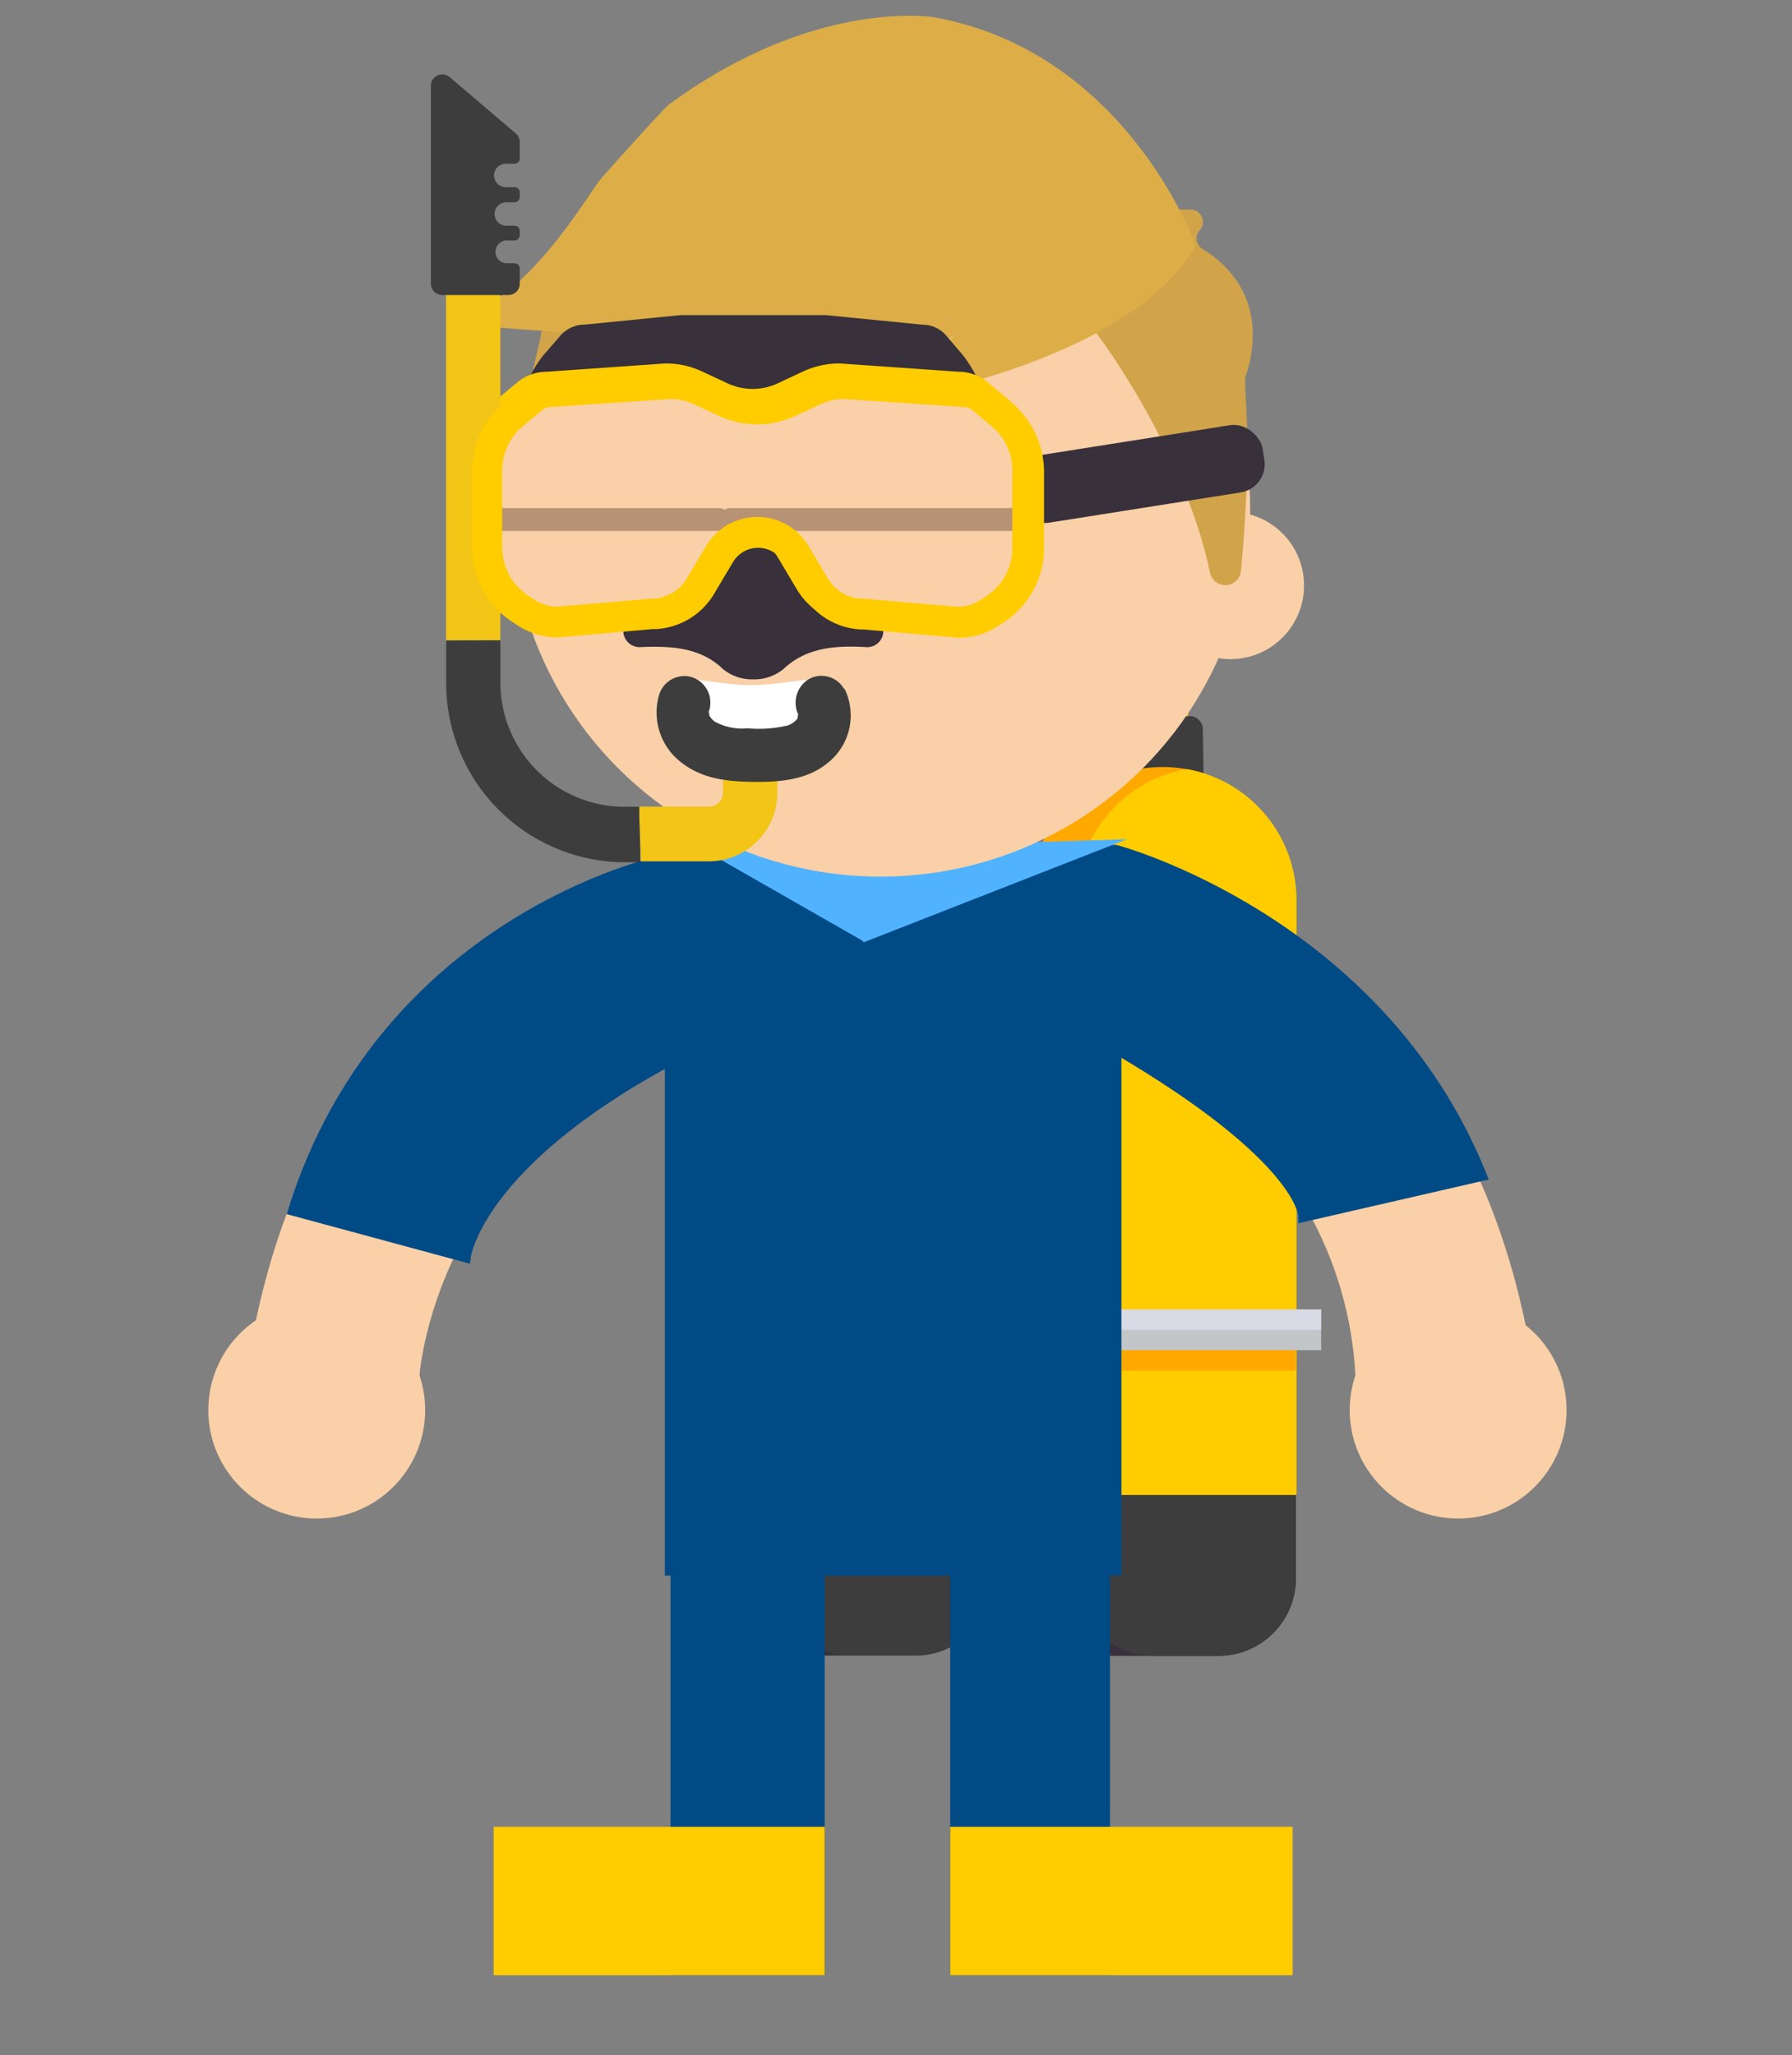 <svg viewBox="0 0 157 180" xmlns="http://www.w3.org/2000/svg"><rect x="0" y="0" width="157" height="180" fill="#808080" stroke="none"/><path d="m100.79 53.2h1.81v5.58h-1.81z" fill="#b4b5b5" transform="matrix(1 -.021 .021 1 -1.14 2.13)"/><path d="m101.7 53.21h.9v5.56h-.9z" fill="#c8c8c9" transform="matrix(1 -.021 .021 1 -1.15 2.15)"/><path d="m104.18 68.67a2.23 2.23 0 1 1 -4.46.07l-.14-8.74a2.23 2.23 0 1 1 4.46-.06z" fill="#ffa900" fill-rule="evenodd"/><path d="m104.18 68.67a1.82 1.82 0 1 1 -3.56.07l-.13-8.74a1.81 1.81 0 1 1 3.55-.06z" fill="#f2cf1c" fill-rule="evenodd"/><path d="m105.38 63.9a1.17 1.17 0 0 0 -1.18-1.18l-4.68.07a1.2 1.2 0 0 0 -1.18 1.21l.06 3.83 7-.11z" fill="#38303b" fill-rule="evenodd"/><path d="m105.38 63.9a1.17 1.17 0 0 0 -1-1.16h-3.57a1.19 1.19 0 0 0 -1.13 1.26l.06 3.81 5.7-.09z" fill="#3d3d3d" fill-rule="evenodd"/><path d="m99.38 60.56 5-.07a1.66 1.66 0 0 0 -.05-3.31l-5 .07a1.66 1.66 0 1 0 0 3.31" fill="#38303b" fill-rule="evenodd"/><path d="m104.64 57.2h-3.62a1.66 1.66 0 0 0 -.24 3.29h3.62a1.66 1.66 0 0 0 .24-3.29" fill="#444243" fill-rule="evenodd"/><path d="m74.2 53.2h1.81v5.58h-1.81z" fill="#b4b5b5" transform="matrix(1 -.021 .021 1 -1.15 1.58)"/><path d="m75.1 53.21h.9v5.56h-.9z" fill="#c8c8c9" transform="matrix(1 -.021 .021 1 -1.15 1.59)"/><g fill-rule="evenodd"><path d="m77.58 68.67a2.23 2.23 0 1 1 -4.46.07l-.12-8.74a2.23 2.23 0 1 1 4.46-.06z" fill="#ffa900"/><path d="m77.58 68.67a2.23 2.23 0 0 1 -1.78 2.22 2.22 2.22 0 0 1 -1.8-2.15l-.11-8.74a2.23 2.23 0 0 1 1.78-2.21 2.23 2.23 0 0 1 1.78 2.15z" fill="#f2cf1c"/><path d="m78.78 63.9a1.17 1.17 0 0 0 -1.18-1.18l-4.67.07a1.2 1.2 0 0 0 -1.18 1.21l.06 3.83 7-.11z" fill="#38303b"/><path d="m78.78 63.9a1.17 1.17 0 0 0 -1-1.16h-3.56a1.2 1.2 0 0 0 -1.14 1.26l.06 3.81 5.7-.09z" fill="#3d3d3d"/><path d="m72.79 60.56 5-.07a1.66 1.66 0 0 0 0-3.31l-5 .07a1.66 1.66 0 1 0 .05 3.31" fill="#38303b"/><path d="m78 57.2h-3.62a1.66 1.66 0 0 0 -.24 3.29h3.62a1.66 1.66 0 0 0 .24-3.29" fill="#444243"/><path d="m90.19 130.94v-52.09a11.67 11.67 0 0 1 11.53-11.67h.15a11.68 11.68 0 0 1 11.67 11.68v52.09h-23.35z" fill="#ffa900"/><path d="m104 67.36a11.68 11.68 0 0 1 9.59 11.49v52.09h-19.28v-52.09a11.67 11.67 0 0 1 9.69-11.49" fill="#fc0"/><path d="m90.19 138.22v-7.28h23.35v7.28a6.8 6.8 0 0 1 -6.8 6.81h-9.74a6.81 6.81 0 0 1 -6.81-6.81" fill="#38303b"/><path d="m94.31 130.94h19.23v7.28a6.8 6.8 0 0 1 -6.8 6.81h-5.63a6.8 6.8 0 0 1 -6.8-6.81z" fill="#3d3d3d"/><path d="m63.59 130.94v-52.09a11.67 11.67 0 0 1 11.53-11.67h.15a11.68 11.68 0 0 1 11.73 11.67v52.09z" fill="#ffa900"/><path d="m77.35 67.36a11.68 11.68 0 0 1 9.65 11.49v52.09h-19.29v-52.09a11.67 11.67 0 0 1 9.64-11.49" fill="#fc0"/><path d="m63.59 138.22v-7.28h23.41v7.28a6.81 6.81 0 0 1 -6.86 6.78h-9.74a6.81 6.81 0 0 1 -6.81-6.81" fill="#38303b"/><path d="m67.71 130.94h19.29v7.28a6.81 6.81 0 0 1 -6.86 6.78h-5.62a6.81 6.81 0 0 1 -6.81-6.81z" fill="#3d3d3d"/></g><g fill="#ffa900"><path d="m63.59 88.32h23.35v3.56h-23.35z"/><path d="m63.59 88.32h23.35v1.78h-23.35z"/><path d="m67.71 88.32h19.24v3.56h-19.24z"/><path d="m67.71 88.32h19.24v1.78h-19.24z"/><path d="m90.19 88.32h23.35v3.56h-23.35z"/><path d="m90.19 88.32h23.35v1.78h-23.35z"/><path d="m94.31 88.32h19.24v3.56h-19.24z"/><path d="m94.31 88.32h19.24v1.78h-19.24z"/></g><path d="m61.29 86.54h54.46v3.56h-54.46z" fill="#c2c6c9"/><path d="m61.29 86.54h54.46v1.78h-54.46z" fill="#d8dae6"/><path d="m63.59 116.48h23.35v3.56h-23.35z" fill="#ffa900"/><path d="m63.59 116.48h23.35v1.78h-23.35z" fill="#ffa900"/><path d="m67.71 116.48h19.24v3.56h-19.24z" fill="#ffa900"/><path d="m67.71 116.48h19.24v1.78h-19.24z" fill="#ffa900"/><path d="m90.19 116.48h23.35v3.56h-23.35z" fill="#ffa900"/><path d="m90.19 116.48h23.35v1.78h-23.35z" fill="#ffa900"/><path d="m94.31 116.48h19.24v3.56h-19.24z" fill="#ffa900"/><path d="m94.31 116.48h19.24v1.78h-19.24z" fill="#ffa900"/><path d="m61.29 114.69h54.46v3.56h-54.46z" fill="#c2c6c9"/><path d="m61.29 114.69h54.46v1.78h-54.46z" fill="#d8dae6"/><path d="m83.25 133h14v40h-14z" fill="#004a86" transform="matrix(-1 0 0 -1 180.5 306)"/><path d="m83.25 160h30v13h-30z" fill="#fc0" transform="matrix(-1 0 0 -1 196.5 333)"/><path d="m58.75 134h13.5v39h-13.5z" fill="#004a86" transform="matrix(-1 0 0 -1 131 307)"/><path d="m43.25 160h29v13h-29z" fill="#fc0" transform="matrix(-1 0 0 -1 115.5 333)"/><path d="m58.75 92.5v44h39v-45a32.87 32.87 0 0 1 21 29l15-4c-7-35-36-42-36-42h-35l-5 1s-28.6 6-35.5 41l14.5 4s1.29-19.47 22-28" fill="#f9d0a7"/><path d="m58.75 92.79v44.71h39v-45.73c16.5 9.66 16.5 14.74 16.5 14.74l15.5-3.56c-9-22.35-32-28.45-32-28.45h-35l-5 1s-24 5.09-32 30.49l15 4.06s1-8.12 18-17.27" fill="#004a86" stroke="#004a86" stroke-miterlimit="10"/><circle cx="127.75" cy="123.5" fill="#f9d0a7" r="9.5"/><circle cx="27.75" cy="123.5" fill="#f9d0a7" r="9.5"/><path d="m83.25 74-7.5 2.5c-.21.69-.62 6.36 0 6l23-9z" fill="#51b3ff"/><path d="m75.75 75.5-8-1.5-6 .5 14 8c.25.16.16-6.71 0-7z" fill="#51b3ff"/><ellipse cx="77.14" cy="44.64" fill="#f9d0a7" rx="32.39" ry="32.14"/><circle cx="107.8" cy="51.28" fill="#f9d0a7" r="6.45"/><path d="m45.39 39.81c.5-5.47 1.35-6.86 2.26-11.77a1.09 1.09 0 0 1 .58-.78l22.77-11.61a1 1 0 0 1 .63-.11l22.37 2.81h10.3a1.09 1.09 0 0 1 .81 1.81 1.08 1.08 0 0 0 .24 1.64c2 1.21 5.73 4.39 3.93 10.72a1.17 1.17 0 0 1 -.09.24c-.44.8.73 4.45-.47 17.23a1.37 1.37 0 0 1 -2.71.15c-2.12-10.14-9.65-21.74-14.08-25.72a1.06 1.06 0 0 0 -.92-.23l-39.75 5.43a1.08 1.08 0 0 0 -.51.26c-.54.51-1.72 5.17-2.76 10.3a1.31 1.31 0 0 1 -2.6-.37z" fill="#d1a44a"/><path d="m76.16 35.32c2.59-.17 22.91-3.74 28.59-13.82 0 0-6-17-23-20 0 0-10.46-1.7-23.2 7.7-.37.28-5.86 6.35-6.12 6.73-1.92 2.73-6.2 9.82-11.94 11.87a.3.3 0 0 0 .06.58c5 .54 21 2 29.24-.84l-9.36 5.22a.2.2 0 0 0 .1.38c4.14-.39 20.88-2 23.17-3.79l-7.6 5.79a.1.1 0 0 0 .06.18z" fill="#ddae47"/><rect fill="#38303b" height="5.96" rx="2.5" transform="matrix(.988 -.156 .156 .988 -5.26 16.11)" width="22" x="88.82" y="38.49"/><path d="m66 46.32h11.39v8.94a1.41 1.41 0 0 1 -1.59 1.41c-2.55-.13-5.1 0-7.14 1.91a4 4 0 0 1 -2.66.92 4 4 0 0 1 -2.68-.92c-2-1.91-4.58-2-7.13-1.91a1.42 1.42 0 0 1 -1.58-1.41v-8.94z" fill="#38303b"/><path d="m47.19 40.44a1.91 1.91 0 0 1 -1.91-1.9v-.41a10.94 10.94 0 0 1 2.31-7l1.41-1.62a2.85 2.85 0 0 1 2-1.07h.13l8.49-.84h12.73l8.49.84h.16a2.78 2.78 0 0 1 2 1.07l1.37 1.61a11 11 0 0 1 2.32 7v.38a1.91 1.91 0 0 1 -1.91 1.91h-37.59z" fill="#38303b"/><path d="m43.71 34.83 1.65-1.37a4 4 0 0 1 2.51-.9l10.46-.73a7.56 7.56 0 0 1 3.24.73l2.14 1a5.2 5.2 0 0 0 4.46 0l2.14-1a7.59 7.59 0 0 1 3.24-.73l10.45.73a4 4 0 0 1 2.51.9l1.65 1.37a7.73 7.73 0 0 1 2.84 5.94v6.79a7.73 7.73 0 0 1 -3.45 6.44l-.47.32a6.51 6.51 0 0 1 -3.6 1.09l-8.3-.72h-.26a6.33 6.33 0 0 1 -5.14-3.13l-1.65-2.77a2.56 2.56 0 0 0 -4.4 0l-1.65 2.77a6.33 6.33 0 0 1 -5.14 3.13h-.26l-8.29.72a6.48 6.48 0 0 1 -3.6-1.09l-.48-.32a7.73 7.73 0 0 1 -3.43-6.41v-6.82a8 8 0 0 1 2.83-5.94z" fill="#fc0"/><path d="m83.6 52.68a3.72 3.72 0 0 0 2-.64l.47-.32a5.06 5.06 0 0 0 2.23-4.18v-6.8a5 5 0 0 0 -1.82-3.88l-1.65-1.37a1.31 1.31 0 0 0 -.82-.3h-.01l-10.44-.71a5.33 5.33 0 0 0 -2 .48l-2.14 1a8 8 0 0 1 -6.77 0l-2.15-1a5.07 5.07 0 0 0 -2-.48l-10.5.71h-.09a1.27 1.27 0 0 0 -.81.3l-1.65 1.37a5 5 0 0 0 -1.82 3.88v6.82a5 5 0 0 0 2.23 4.18l.47.32a3.69 3.69 0 0 0 2 .64l8.27-.7h.27a3.68 3.68 0 0 0 2.94-1.82l1.65-2.77a5.22 5.22 0 0 1 9 0l1.66 2.77a3.66 3.66 0 0 0 2.93 1.82h.26z" fill="#d5f2f5"/><circle cx="52.25" cy="44" r="1.5"/><circle cx="75.25" cy="44" r="1.5"/><path d="m58.73 61.45c0 3.21 3.36 5.82 7.5 5.82s7.5-2.61 7.5-5.82-3.85-1.45-8-1.45-7-1.76-7 1.45z" fill="#fff"/><path d="m39.08 23.07h4.76v33h-4.76z" fill="#f2c516"/><path d="m56 70.64h6.16a1.19 1.19 0 0 0 1.18-1.2v-3.65h4.76v3.65a6 6 0 0 1 -5.92 6h-6.05c0-1.56-.13-3.19-.13-4.8z" fill="#f2c516"/><path d="m43.84 56.09v3.57a10.89 10.89 0 0 0 10.78 11h1.38c0 1.61.11 3.24.08 4.86h-1.46a15.7 15.7 0 0 1 -15.53-15.84v-3.57c1.58-.02 3.16-.02 4.75-.02z" fill="#3d3d3d"/><path d="m74 60.34a5.3 5.3 0 0 1 -1.28 6.31c-1.84 1.64-4.26 1.85-6.61 1.83s-4.59-.24-6.47-1.74a5.5 5.5 0 0 1 -1.91-5.82 2.31 2.31 0 0 1 2.82-1.63 2.34 2.34 0 0 1 1.6 2.88c-.2.62-.07-.27-.07.35 0-.4.15.32 0 0a1.66 1.66 0 0 0 .55.69 5.06 5.06 0 0 0 2.87.58 11 11 0 0 0 3.5-.25 1.83 1.83 0 0 0 .83-.56c.12-.12 0-.57.17-.27a2.43 2.43 0 0 1 .81-3.2 2.28 2.28 0 0 1 3.14.83z" fill="#3d3d3d"/><path d="m39.38 6.74 5.79 4.93a1 1 0 0 1 .37.77v1.43a.47.47 0 0 1 -.47.47h-.76a1 1 0 0 0 0 2.05h.76a.47.47 0 0 1 .47.47v.39a.47.47 0 0 1 -.47.47h-.71a1 1 0 0 0 0 2.05h.71a.47.47 0 0 1 .47.47v.34a.48.48 0 0 1 -.47.48h-.66a1 1 0 0 0 0 2h.66a.47.47 0 0 1 .47.48v1.3a1 1 0 0 1 -1 1h-5.79a1 1 0 0 1 -1-1v-17.39a1 1 0 0 1 1.63-.71z" fill="#3d3d3d"/><path d="m48.72 53.88a3.6 3.6 0 0 1 -2-.68l-.47-.35a5.48 5.48 0 0 1 -2.25-4.45v-7.23a5.56 5.56 0 0 1 1.82-4.17l1.65-1.46a1.28 1.28 0 0 1 .82-.32h.08l10.44-.75a4.85 4.85 0 0 1 2 .5l2.19 1.13a7.56 7.56 0 0 0 6.77 0l2.12-1.1a4.66 4.66 0 0 1 2-.5l10.44.75h.09a1.23 1.23 0 0 1 .81.32l1.66 1.43a5.52 5.52 0 0 1 1.82 4.14v7.26a5.42 5.42 0 0 1 -2.22 4.45l-.48.34a3.57 3.57 0 0 1 -2 .68l-8.27-.75h-.28a3.63 3.63 0 0 1 -2.94-1.94l-1.65-2.94a5.07 5.07 0 0 0 -9 0l-1.65 2.94a3.64 3.64 0 0 1 -2.94 1.94h-.28z" fill="#f9d0a7"/><rect fill="#b79274" height="2" rx="1" width="21" x="43" y="44.5"/><rect fill="#b79274" height="2" rx="1" width="27" x="63" y="44.5"/><path d="m88.64 35.28-1.64-1.37a4 4 0 0 0 -2.51-.9l-10.49-.73a7.74 7.74 0 0 0 -3.24.73l-2.14 1a5.27 5.27 0 0 1 -4.46 0l-2.16-1.01a7.71 7.71 0 0 0 -3.24-.73l-10.44.73a4 4 0 0 0 -2.51.9l-1.65 1.37a7.73 7.73 0 0 0 -2.79 5.94v6.79a7.72 7.72 0 0 0 3.43 6.41l.48.32a6.49 6.49 0 0 0 3.6 1.1l8.29-.73h.26a6.33 6.33 0 0 0 5.14-3.1l1.65-2.77a2.56 2.56 0 0 1 4.4 0l1.65 2.77a6.33 6.33 0 0 0 5.14 3.13h.26l8.3.73a6.52 6.52 0 0 0 3.6-1.1l.47-.32a7.72 7.72 0 0 0 3.43-6.44v-6.78a7.9 7.9 0 0 0 -2.83-5.94zm-39.89 17.86a3.81 3.81 0 0 1 -2-.65l-.47-.32a5.06 5.06 0 0 1 -2.28-4.17v-6.8a5.06 5.06 0 0 1 1.82-3.88l1.65-1.38a1.31 1.31 0 0 1 .82-.3h.08l10.44-.7a5.1 5.1 0 0 1 2 .47l2.14 1a8 8 0 0 0 6.78 0l2.14-1a4.94 4.94 0 0 1 2-.47l10.44.7h.09a1.27 1.27 0 0 1 .81.3l1.65 1.38a5 5 0 0 1 1.83 3.88v6.8a5 5 0 0 1 -2.23 4.18l-.47.32a3.76 3.76 0 0 1 -2 .65l-8.27-.71h-.28a3.65 3.65 0 0 1 -2.94-1.82l-1.65-2.77a5.22 5.22 0 0 0 -9 0l-1.65 2.77a3.67 3.67 0 0 1 -2.94 1.82h-.26z" fill="#fc0"/></svg>